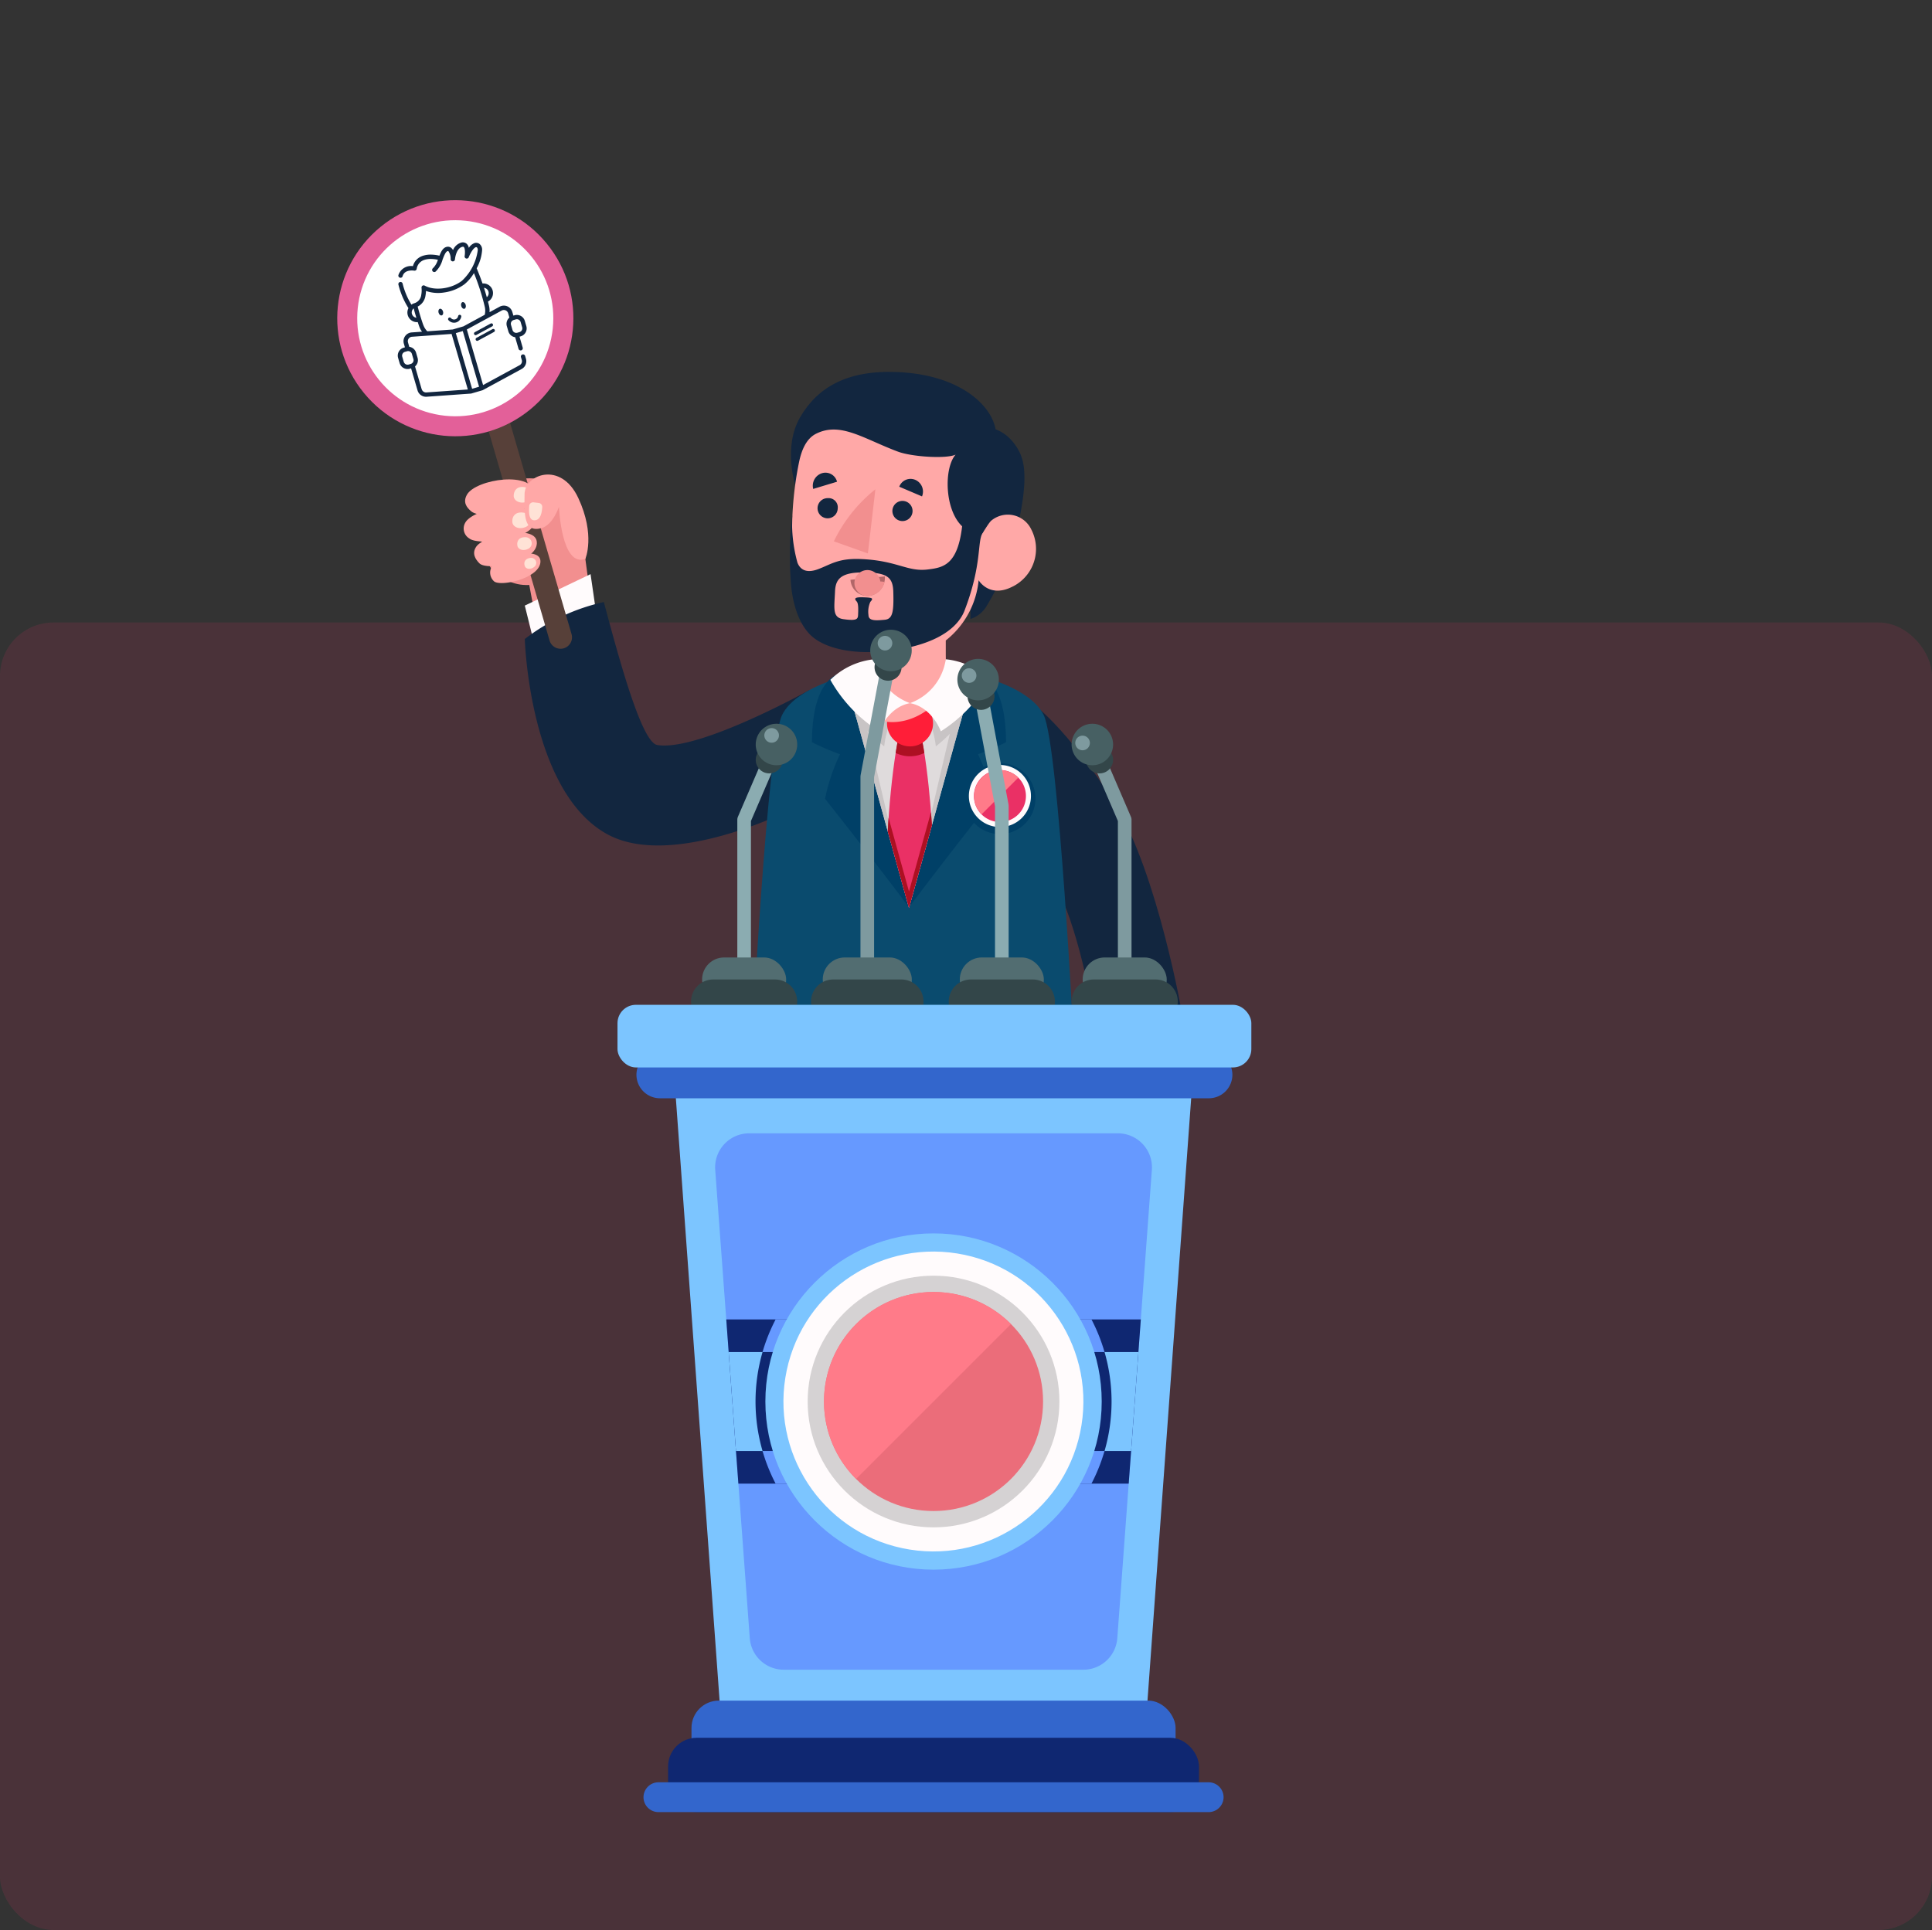 <svg xmlns="http://www.w3.org/2000/svg" width="361" height="360.71" viewBox="0 0 361 360.71">
  <rect x="0" y="0" width="361" height="360.71" fill="#333333" stroke="none"/>
  <g id="Grupo_53044" data-name="Grupo 53044" transform="translate(6083 9256)">
    <rect id="Rectángulo_28715" data-name="Rectángulo 28715" width="360" height="360" transform="translate(-6083 -9256)" fill="none"/>
    <g id="Grupo_53043" data-name="Grupo 53043" transform="translate(-6947.5 -12102.522)">
      <g id="Image_Place_Holder" data-name="Image Place Holder" transform="translate(864.5 2962.863)" opacity="0.13">
        <rect id="Image_Place_Holder-2" data-name="Image Place Holder" width="361" height="244.369" rx="10" fill="#ea3065"/>
      </g>
      <g id="Grupo_52934" data-name="Grupo 52934" transform="translate(918.532 2874.955)">
        <g id="Grupo_52924" data-name="Grupo 52924" transform="translate(29.742 23.818)">
          <g id="Grupo_52917" data-name="Grupo 52917" transform="translate(0)">
            <path id="Trazado_114545" data-name="Trazado 114545" d="M737.329,6007.2l-1.707-9.158,10.571-4.835,1.138,8.463Z" transform="translate(-720.813 -5942.634)" fill="#f28f8f"/>
            <path id="Trazado_114546" data-name="Trazado 114546" d="M737.563,6015.029l-2.584-10.43,12.287-5.879,1.677,11.569Z" transform="translate(-720.693 -5943.668)" fill="#fffbfc"/>
            <path id="Trazado_114547" data-name="Trazado 114547" d="M788.175,6021.581s-20.7,11.553-28.445,10.281c-2.887-.473-7-15.553-9.982-26.72a37.5,37.5,0,0,0-14.769,6.906s.8,28.394,15.345,36.451c12.559,6.956,35.943-5.279,35.943-5.279Z" transform="translate(-720.693 -5944.873)" fill="#12263f"/>
            <path id="Trazado_114548" data-name="Trazado 114548" d="M851.263,6028.072s6.916,4.739,15.852,19.222c7.989,12.946,12.585,39.6,12.585,39.6l-16.688-.2s-2.492-16.657-7.923-26.162Z" transform="translate(-742.502 -5949.174)" fill="#12263f"/>
            <path id="Trazado_114549" data-name="Trazado 114549" d="M817.282,6090.885h-30.1s2.836-55.991,5.651-61.821c2.829-5.859,15.581-9.068,24.451-9.068s21.622,3.208,24.451,9.068c2.815,5.83,5.651,61.821,5.651,61.821Z" transform="translate(-730.483 -5947.658)" fill="#0a4b6e"/>
            <circle id="Elipse_5303" data-name="Elipse 5303" cx="6.643" cy="6.643" r="6.643" transform="translate(96.422 90.352)" fill="#004067"/>
            <g id="Grupo_52914" data-name="Grupo 52914" transform="translate(67.947 73.433)">
              <path id="Trazado_114550" data-name="Trazado 114550" d="M807.426,6021.349s-6.367-.605-6.4,13.033a46.92,46.92,0,0,0,5.243,2.244,35.584,35.584,0,0,0-2.8,8.321s9.259,11.7,15.679,20.285Z" transform="translate(-801.028 -6021.345)" fill="#004067"/>
              <path id="Trazado_114551" data-name="Trazado 114551" d="M835.068,6021.349s6.367-.605,6.4,13.033a46.866,46.866,0,0,1-5.243,2.244,35.568,35.568,0,0,1,2.795,8.321s-9.258,11.7-15.679,20.285Z" transform="translate(-805.213 -6021.345)" fill="#004067"/>
            </g>
            <path id="Trazado_114552" data-name="Trazado 114552" d="M809.07,6024.007l11.593,41.849,11.593-41.849Z" transform="translate(-734.589 -5948.412)" fill="#dfdbdc"/>
            <g id="Grupo_52915" data-name="Grupo 52915" transform="translate(74.481 75.596)">
              <path id="Trazado_114553" data-name="Trazado 114553" d="M809.07,6024.007l11.593,41.849-9.811-41.849Z" transform="translate(-809.07 -6024.007)" fill="#c8c4c5"/>
              <path id="Trazado_114554" data-name="Trazado 114554" d="M833.15,6024.007l-9.811,41.849,11.593-41.849Z" transform="translate(-811.746 -6024.007)" fill="#c8c4c5"/>
            </g>
            <path id="Trazado_114555" data-name="Trazado 114555" d="M816.073,6024.007h-7l1.759,6.351a30.589,30.589,0,0,0,5.2,5.3s.672-7.316,4.825-8.085A10.4,10.4,0,0,1,816.073,6024.007Z" transform="translate(-734.589 -5948.412)" fill="#c8c4c5"/>
            <path id="Trazado_114556" data-name="Trazado 114556" d="M828.352,6024.007a10.406,10.406,0,0,1-4.78,3.568c4.154.77,4.826,8.085,4.826,8.085a28.852,28.852,0,0,0,4.622-4.593l1.956-7.061Z" transform="translate(-737.309 -5948.412)" fill="#c8c4c5"/>
            <path id="Trazado_114557" data-name="Trazado 114557" d="M822.423,6066.943l4.283-15.46c-.56-9.146-2.181-21.68-4.094-21.68-1.993,0-3.669,13.608-4.158,22.812Z" transform="translate(-736.349 -5949.499)" fill="#ea3065"/>
            <path id="Trazado_114558" data-name="Trazado 114558" d="M826.535,6053.458l-4.113,14.844-3.813-13.765c-.061.864-.114,1.707-.156,2.515l3.969,14.328,4.283-15.46C826.657,6055.122,826.6,6054.3,826.535,6053.458Z" transform="translate(-736.349 -5953.935)" fill="#ad1022"/>
            <path id="Trazado_114559" data-name="Trazado 114559" d="M820.277,6037.974a6.092,6.092,0,0,0,5.355,0c-.735-4.659-1.666-8.169-2.678-8.169S821.012,6033.315,820.277,6037.974Z" transform="translate(-736.691 -5949.499)" fill="#ad1022"/>
            <path id="Trazado_114560" data-name="Trazado 114560" d="M826.882,6032.062a4.3,4.3,0,1,1-4.3-4.3A4.3,4.3,0,0,1,826.882,6032.062Z" transform="translate(-736.315 -5949.115)" fill="#ff1e38"/>
            <path id="Trazado_114561" data-name="Trazado 114561" d="M828.713,6016.946c0,6.125-2.992,6.874-6.684,6.874s-6.684-.75-6.684-6.874,2.993-12.96,6.684-12.96S828.713,6010.821,828.713,6016.946Z" transform="translate(-735.766 -5944.656)" fill="#ffa8a7"/>
            <g id="freepik--characters--inject-19" transform="translate(63.822 17.25)">
              <g id="freepik--Chartacter--inject-19">
                <g id="freepik--top--inject-19">
                  <g id="freepik--head--inject-19">
                    <path id="Trazado_114562" data-name="Trazado 114562" d="M839.884,5965.067s3.3.207,5.509,4.333c1.1,2.074,1.932,5.875-.9,16.79a44.271,44.271,0,0,1-5.08,12.069,5.406,5.406,0,0,1-3.092,2.528l.111-8.364.239-5.827s-4.771-4.206-5.208-8.387c-.588-5.382,1.471-8.459,1.471-8.459Z" transform="translate(-802.592 -5954.606)" fill="#12263f"/>
                    <path id="Trazado_114563" data-name="Trazado 114563" d="M834.432,5962.922c-.874-4.69-6.908-10.231-18.42-10.7-9.429-.381-14.9,2.927-18.11,8.46s-.922,12.624-.922,12.624L826.562,5971Z" transform="translate(-795.995 -5952.191)" fill="#12263f"/>
                    <path id="Trazado_114564" data-name="Trazado 114564" d="M837.574,5994.848c-4.308,2.163-6.264-1.224-6.264-1.224a16.3,16.3,0,0,1-6.141,11.256v9.521c-8.244,11.217-22.308,3.948-13.309-4.5v-3.975c-1.257-.014-4.988-.119-6.23-.318-3.848-.557-6.288-3.577-7.481-7.711-1.765-6.13-2.552-15.955-.373-26.45.429-2.027,1.271-4.237,3.116-5.184,4.572-2.329,8.873.9,15.319,3.316,2.664,1,9.111,1.383,10.8.564-2.211,2.5-2.091,10.335,1.248,13.428a7.131,7.131,0,0,0,1.678,2.13c1.414,1.2,2.527-1.964,3.688-3.18a4.85,4.85,0,0,1,7.536,1.638,7.87,7.87,0,0,1-3.4,10.6C837.7,5994.786,837.638,5994.818,837.574,5994.848Z" transform="translate(-796.045 -5954.679)" fill="#ffa8a7"/>
                    <path id="Trazado_114565" data-name="Trazado 114565" d="M821.1,5978.271l4.253,1.813a2.385,2.385,0,0,0-1.271-3.1,2.25,2.25,0,0,0-2.947,1.2C821.12,5978.212,821.108,5978.242,821.1,5978.271Z" transform="translate(-800.667 -5956.808)" fill="#12263f"/>
                    <path id="Trazado_114566" data-name="Trazado 114566" d="M801.294,5978.418l4.451-1.344a2.233,2.233,0,0,0-2.711-1.621l-.11.03A2.441,2.441,0,0,0,801.294,5978.418Z" transform="translate(-796.938 -5956.542)" fill="#12263f"/>
                    <path id="Trazado_114567" data-name="Trazado 114567" d="M823.29,5983.809a1.884,1.884,0,1,1-1.836-1.931,1.884,1.884,0,0,1,1.836,1.931Z" transform="translate(-800.372 -5957.76)" fill="#12263f"/>
                    <path id="Trazado_114568" data-name="Trazado 114568" d="M806.078,5983.165a1.884,1.884,0,1,1-1.843-1.924h.007a1.71,1.71,0,0,1,1.836,1.923Z" transform="translate(-797.144 -5957.639)" fill="#12263f"/>
                    <path id="Trazado_114569" data-name="Trazado 114569" d="M813.817,5979.207l-1.4,11.988-6.36-2.258A28,28,0,0,1,813.817,5979.207Z" transform="translate(-797.846 -5957.259)" fill="#f28f8f"/>
                    <path id="Trazado_114570" data-name="Trazado 114570" d="M828.226,5986.3c-.715,8.181-3.561,8.635-6.487,9-3.88.485-5.708-1.677-12.6-1.948-4.19-.167-5.565,1.026-7.95,1.908-1.789.661-3.18.382-3.824-1.216a27.808,27.808,0,0,1-.97-8.912,66.279,66.279,0,0,0-.19,13.452c.421,3.879,1.693,7.226,3.752,9.118,2.854,2.608,8.976,3.864,16.758,2.472,7.664-1.383,10.812-4.491,11.854-7.155,3.354-8.744,2.337-12.942,3.411-14.58S828.226,5986.3,828.226,5986.3Z" transform="translate(-795.951 -5958.371)" fill="#12263f"/>
                    <path id="Trazado_114571" data-name="Trazado 114571" d="M811.9,5998.327c3.975.072,5.2.794,5.287,3.538.119,3.87-.127,5.167-1.59,5.31-1.748.167-3.029.222-3.044-.875a4.5,4.5,0,0,1,.341-2.464c.644-.707.438-.795-1.3-.858s-1.717.278-1.232.794c.357.406.278,1.734.246,2.5s-.238,1.145-2.711.794c-2.162-.294-1.725-2.019-1.59-5.333C806.447,5999.542,807.441,5998.247,811.9,5998.327Z" transform="translate(-797.87 -5960.844)" fill="#ffa8a7"/>
                    <path id="Trazado_114572" data-name="Trazado 114572" d="M816.3,5999.247l-6.415.628a3.181,3.181,0,0,0,3.338,3.015c.041,0,.08-.005.12-.01A3.393,3.393,0,0,0,816.3,5999.247Z" transform="translate(-798.564 -5961.017)" fill="#b16668"/>
                    <path id="Trazado_114573" data-name="Trazado 114573" d="M816.012,6000.41a3.574,3.574,0,0,1,.8.094,3.337,3.337,0,0,1-2.886,2.6,2.424,2.424,0,1,1,2.09-2.694Z" transform="translate(-799.127 -5961.234)" fill="#f28f8f"/>
                  </g>
                </g>
              </g>
            </g>
            <path id="Trazado_114574" data-name="Trazado 114574" d="M820.137,6026.506a10.289,10.289,0,0,1-6.684-8.2,13.635,13.635,0,0,0-8.2,3.844,27.176,27.176,0,0,0,9.122,9.622S815.984,6027.276,820.137,6026.506Z" transform="translate(-733.874 -5947.341)" fill="#fffbfc"/>
            <path id="Trazado_114575" data-name="Trazado 114575" d="M823.572,6026.506a10.289,10.289,0,0,0,6.684-8.2,13.635,13.635,0,0,1,8.2,3.844,27.166,27.166,0,0,1-9.122,9.622S827.726,6027.276,823.572,6026.506Z" transform="translate(-737.309 -5947.341)" fill="#fffbfc"/>
            <path id="Trazado_114576" data-name="Trazado 114576" d="M741.2,5977.683s-10.877-3.073-15.408,1.53c-2.635,2.677-.7,12.771,1.18,14.568,4.247,4.055,9.211,4.112,17.354-2.046Z" transform="translate(-718.729 -5939.534)" fill="#f28f8f"/>
            <path id="Trazado_114577" data-name="Trazado 114577" d="M738.96,5999.875h0a2.144,2.144,0,0,1-2.651-1.456l-18.829-64.725a2.145,2.145,0,0,1,1.456-2.65h0a2.145,2.145,0,0,1,2.651,1.456l18.829,64.724A2.145,2.145,0,0,1,738.96,5999.875Z" transform="translate(-717.395 -5930.959)" fill="#574039"/>
            <path id="Trazado_114578" data-name="Trazado 114578" d="M727.32,5996.408c1.084-1.819,8.887-3.9,9.078-1.086.22,3.268-7.724,5.009-8.741,3.771A2.192,2.192,0,0,1,727.32,5996.408Z" transform="translate(-719.195 -5942.772)" fill="#ffa8a7"/>
            <path id="Trazado_114579" data-name="Trazado 114579" d="M734.978,5996.55c-.271-.674-.034-1.423,1.03-1.559a.937.937,0,0,1,.718,1.67C736.038,5997.233,735.194,5997.084,734.978,5996.55Z" transform="translate(-720.673 -5942.967)" fill="#ffe2d6"/>
            <path id="Trazado_114580" data-name="Trazado 114580" d="M723.741,5991.761c1.456-2.083,10.912-4.21,11.291-.913.44,3.828-9.227,5.549-10.71,4.063C723.57,5994.159,722.841,5993.047,723.741,5991.761Z" transform="translate(-718.507 -5941.871)" fill="#ffa8a7"/>
            <path id="Trazado_114581" data-name="Trazado 114581" d="M721.594,5979.786c1.627-2.892,12.454-4.647,12.828.033.306,3.826-10.089,4.642-11.984,3.11C721.48,5982.153,720.814,5981.173,721.594,5979.786Z" transform="translate(-718.118 -5939.581)" fill="#ffa8a7"/>
            <path id="Trazado_114582" data-name="Trazado 114582" d="M732.431,5980.341c0-1.08.742-1.98,2.284-1.575a1.393,1.393,0,0,1,.063,2.7C733.512,5981.873,732.431,5981.2,732.431,5980.341Z" transform="translate(-720.215 -5939.908)" fill="#ffe2d6"/>
            <path id="Trazado_114583" data-name="Trazado 114583" d="M721.22,5986.187c1.5-2.737,12.628-4.855,12.949-.441.262,3.609-10.463,4.839-12.191,3.4A2.16,2.16,0,0,1,721.22,5986.187Z" transform="translate(-718.052 -5940.758)" fill="#ffa8a7"/>
            <path id="Trazado_114584" data-name="Trazado 114584" d="M732.119,5986.354c-.1-1.076.565-2.039,2.137-1.772a1.393,1.393,0,0,1,.3,2.686C733.33,5987.784,732.194,5987.207,732.119,5986.354Z" transform="translate(-720.155 -5941.008)" fill="#ffe2d6"/>
            <path id="Trazado_114585" data-name="Trazado 114585" d="M733.274,5991.833c-.163-.861.293-1.691,1.583-1.6a1.131,1.131,0,0,1,.457,2.145C734.366,5992.891,733.4,5992.516,733.274,5991.833Z" transform="translate(-720.367 -5942.075)" fill="#ffe2d6"/>
            <path id="Trazado_114586" data-name="Trazado 114586" d="M746.277,5991.571s1.928-4.437-1.328-11.4-9.969-4.347-10.027-.734c-.06,3.769-.191,7.324,3.179,6.379,2.132-.6,3.241-3.974,3.241-3.974S741.8,5993.232,746.277,5991.571Z" transform="translate(-720.678 -5939.37)" fill="#ffa8a7"/>
            <path id="Trazado_114587" data-name="Trazado 114587" d="M736.8,5982.205a.73.73,0,0,0-.813.679c-.081,1.208-.086,2.716,1.007,2.674s1.361-1.36,1.427-2.464a.731.731,0,0,0-.641-.771C737.477,5982.285,737.115,5982.241,736.8,5982.205Z" transform="translate(-720.876 -5940.57)" fill="#ffe2d6"/>
            <g id="Grupo_52916" data-name="Grupo 52916" transform="translate(97.267 90.721)">
              <path id="Trazado_114588" data-name="Trazado 114588" d="M847.015,6052.523a5.8,5.8,0,1,1,0-8.2A5.8,5.8,0,0,1,847.015,6052.523Z" transform="translate(-837.116 -6042.624)" fill="#fffbfc"/>
              <path id="Trazado_114589" data-name="Trazado 114589" d="M846.567,6052.076a4.858,4.858,0,1,1,0-6.87A4.858,4.858,0,0,1,846.567,6052.076Z" transform="translate(-837.333 -6042.842)" fill="#ea3065"/>
              <path id="Trazado_114590" data-name="Trazado 114590" d="M839.7,6052.076a4.858,4.858,0,0,1,6.87-6.87Z" transform="translate(-837.333 -6042.842)" fill="#ff7b89"/>
            </g>
          </g>
          <g id="Grupo_52922" data-name="Grupo 52922" transform="translate(45.348 65.445)">
            <g id="Grupo_52918" data-name="Grupo 52918" transform="translate(48.151 5.446)">
              <path id="Trazado_114591" data-name="Trazado 114591" d="M843.667,6077.876v-31.327l-4.429-23.563" transform="translate(-833.746 -6019.11)" fill="none" stroke="#8bacb1" stroke-linecap="round" stroke-linejoin="round" stroke-width="2.547"/>
              <rect id="Rectángulo_28692" data-name="Rectángulo 28692" width="15.709" height="8.24" rx="4.12" transform="translate(2.066 55.804)" fill="#526d71"/>
              <path id="Trazado_114592" data-name="Trazado 114592" d="M848.2,6100.213H836.6a4.132,4.132,0,0,1-4.12-4.12h0a4.132,4.132,0,0,1,4.12-4.12h11.6a4.132,4.132,0,0,1,4.12,4.12h0A4.132,4.132,0,0,1,848.2,6100.213Z" transform="translate(-832.478 -6032.05)" fill="#334649"/>
              <path id="Trazado_114593" data-name="Trazado 114593" d="M841.853,6026.257a2.523,2.523,0,1,1-2.523-2.522A2.522,2.522,0,0,1,841.853,6026.257Z" transform="translate(-833.29 -6019.251)" fill="#334649"/>
              <path id="Trazado_114594" data-name="Trazado 114594" d="M842.22,6022.092a3.876,3.876,0,1,1-3.876-3.876A3.876,3.876,0,0,1,842.22,6022.092Z" transform="translate(-832.851 -6018.216)" fill="#476063"/>
              <path id="Trazado_114595" data-name="Trazado 114595" d="M838.212,6021.74a1.365,1.365,0,1,1-1.365-1.365A1.364,1.364,0,0,1,838.212,6021.74Z" transform="translate(-833.041 -6018.621)" fill="#7e9a9f"/>
            </g>
            <g id="Grupo_52919" data-name="Grupo 52919" transform="translate(71.111 17.572)">
              <path id="Trazado_114596" data-name="Trazado 114596" d="M871.555,6080.676v-28.729l-6.044-14.035" transform="translate(-861.633 -6034.036)" fill="none" stroke="#7e9a9f" stroke-linecap="round" stroke-linejoin="round" stroke-width="2.547"/>
              <rect id="Rectángulo_28693" data-name="Rectángulo 28693" width="15.709" height="8.24" rx="4.12" transform="translate(2.067 43.678)" fill="#526d71"/>
              <path id="Trazado_114597" data-name="Trazado 114597" d="M876.461,6100.213h-11.6a4.132,4.132,0,0,1-4.12-4.12h0a4.132,4.132,0,0,1,4.12-4.12h11.6a4.132,4.132,0,0,1,4.12,4.12h0A4.132,4.132,0,0,1,876.461,6100.213Z" transform="translate(-860.739 -6044.176)" fill="#334649"/>
              <path id="Trazado_114598" data-name="Trazado 114598" d="M869.025,6040.208a2.523,2.523,0,1,1-3.1-1.771A2.524,2.524,0,0,1,869.025,6040.208Z" transform="translate(-861.363 -6034.118)" fill="#334649"/>
              <path id="Trazado_114599" data-name="Trazado 114599" d="M868.356,6036a3.876,3.876,0,1,1-4.758-2.722A3.877,3.877,0,0,1,868.356,6036Z" transform="translate(-860.738 -6033.141)" fill="#476063"/>
              <path id="Trazado_114600" data-name="Trazado 114600" d="M864.264,6036.886a1.365,1.365,0,1,1-1.675-.959A1.366,1.366,0,0,1,864.264,6036.886Z" transform="translate(-860.897 -6033.655)" fill="#7e9a9f"/>
            </g>
            <g id="Grupo_52920" data-name="Grupo 52920" transform="translate(0 17.572)">
              <path id="Trazado_114601" data-name="Trazado 114601" d="M785.422,6080.676v-28.729l6.044-14.035" transform="translate(-775.501 -6034.036)" fill="none" stroke="#8bacb1" stroke-linecap="round" stroke-linejoin="round" stroke-width="2.547"/>
              <rect id="Rectángulo_28694" data-name="Rectángulo 28694" width="15.709" height="8.24" rx="4.12" transform="translate(17.776 51.918) rotate(180)" fill="#526d71"/>
              <path id="Trazado_114602" data-name="Trazado 114602" d="M777.331,6100.213h11.6a4.132,4.132,0,0,0,4.12-4.12h0a4.132,4.132,0,0,0-4.12-4.12h-11.6a4.132,4.132,0,0,0-4.12,4.12h0A4.132,4.132,0,0,0,777.331,6100.213Z" transform="translate(-773.211 -6044.176)" fill="#334649"/>
              <path id="Trazado_114603" data-name="Trazado 114603" d="M788.183,6040.208a2.522,2.522,0,1,0,3.1-1.771A2.523,2.523,0,0,0,788.183,6040.208Z" transform="translate(-776.002 -6034.118)" fill="#334649"/>
              <path id="Trazado_114604" data-name="Trazado 114604" d="M788.227,6036a3.876,3.876,0,1,0,4.758-2.722A3.876,3.876,0,0,0,788.227,6036Z" transform="translate(-776.002 -6033.141)" fill="#476063"/>
              <path id="Trazado_114605" data-name="Trazado 114605" d="M790.118,6035.148a1.365,1.365,0,1,0,1.675-.958A1.365,1.365,0,0,0,790.118,6035.148Z" transform="translate(-776.373 -6033.329)" fill="#7e9a9f"/>
            </g>
            <g id="Grupo_52921" data-name="Grupo 52921" transform="translate(22.42)">
              <path id="Trazado_114606" data-name="Trazado 114606" d="M813.746,6076.62v-36.773l4.428-23.562" transform="translate(-803.234 -6012.408)" fill="none" stroke="#7e9a9f" stroke-linecap="round" stroke-linejoin="round" stroke-width="2.547"/>
              <rect id="Rectángulo_28695" data-name="Rectángulo 28695" width="16.645" height="8.24" rx="4.12" transform="translate(18.835 69.489) rotate(180)" fill="#526d71"/>
              <path id="Trazado_114607" data-name="Trazado 114607" d="M804.927,6100.213h12.785a4.131,4.131,0,0,0,4.119-4.12h0a4.131,4.131,0,0,0-4.119-4.12H804.927a4.132,4.132,0,0,0-4.12,4.12h0A4.132,4.132,0,0,0,804.927,6100.213Z" transform="translate(-800.807 -6026.604)" fill="#334649"/>
              <path id="Trazado_114608" data-name="Trazado 114608" d="M815.418,6019.555a2.522,2.522,0,1,0,2.522-2.522A2.522,2.522,0,0,0,815.418,6019.555Z" transform="translate(-803.547 -6012.549)" fill="#334649"/>
              <path id="Trazado_114609" data-name="Trazado 114609" d="M814.426,6015.39a3.876,3.876,0,1,0,3.876-3.876A3.876,3.876,0,0,0,814.426,6015.39Z" transform="translate(-803.361 -6011.514)" fill="#476063"/>
              <path id="Trazado_114610" data-name="Trazado 114610" d="M816.143,6014.289a1.365,1.365,0,1,0,1.365-1.365A1.365,1.365,0,0,0,816.143,6014.289Z" transform="translate(-803.683 -6011.778)" fill="#7e9a9f"/>
            </g>
          </g>
          <g id="Grupo_52923" data-name="Grupo 52923" transform="translate(31.606 135.545)">
            <path id="Trazado_114611" data-name="Trazado 114611" d="M856.465,6248.91H779.129l-9.8-135.018h96.928Z" transform="translate(-758.742 -6100.815)" fill="#7cc5ff"/>
            <path id="Trazado_114612" data-name="Trazado 114612" d="M853.9,6221.716l6.458-87.525a6.362,6.362,0,0,0-6.344-6.831h-68.9a6.362,6.362,0,0,0-6.344,6.831l6.458,87.525a6.362,6.362,0,0,0,6.344,5.893h55.981A6.362,6.362,0,0,0,853.9,6221.716Z" transform="translate(-760.509 -6103.341)" fill="#69f"/>
            <circle id="Elipse_5304" data-name="Elipse 5304" cx="33.263" cy="33.263" r="33.263" transform="translate(19.743 99.978) rotate(-78.311)" fill="#69f"/>
            <rect id="Rectángulo_28696" data-name="Rectángulo 28696" width="90.452" height="13.892" rx="5.103" transform="translate(13.829 130.043)" fill="#36c"/>
            <rect id="Rectángulo_28697" data-name="Rectángulo 28697" width="99.193" height="13.892" rx="5.344" transform="translate(9.458 136.989)" fill="#0f2771"/>
            <path id="Trazado_114613" data-name="Trazado 114613" d="M867.882,6282.222H765.066a2.794,2.794,0,0,1-2.787-2.785h0a2.8,2.8,0,0,1,2.787-2.788H867.882a2.8,2.8,0,0,1,2.787,2.788h0A2.8,2.8,0,0,1,867.882,6282.222Z" transform="translate(-757.419 -6131.34)" fill="#36c"/>
            <path id="Trazado_114614" data-name="Trazado 114614" d="M867.617,6117.27H765.049a4.406,4.406,0,0,1-4.393-4.393h0a4.406,4.406,0,0,1,4.393-4.393H867.617a4.405,4.405,0,0,1,4.393,4.393h0A4.405,4.405,0,0,1,867.617,6117.27Z" transform="translate(-757.115 -6099.8)" fill="#36c"/>
            <rect id="Rectángulo_28698" data-name="Rectángulo 28698" width="118.437" height="11.705" rx="3.439" fill="#7cc5ff"/>
            <path id="Trazado_114615" data-name="Trazado 114615" d="M783.578,6200.857H856.51l2.264-30.686H781.314Z" transform="translate(-760.989 -6111.371)" fill="#0f2771"/>
            <path id="Trazado_114616" data-name="Trazado 114616" d="M788.043,6185.515a33.1,33.1,0,0,0,3.753,15.342h59.021a33.24,33.24,0,0,0,0-30.686H791.8A33.1,33.1,0,0,0,788.043,6185.515Z" transform="translate(-762.251 -6111.371)" fill="#69f"/>
            <path id="Trazado_114617" data-name="Trazado 114617" d="M783.232,6196.171h73.831l1.365-18.5H781.867Z" transform="translate(-761.093 -6112.777)" fill="#7cc5ff"/>
            <path id="Trazado_114618" data-name="Trazado 114618" d="M788.043,6186.922a33.26,33.26,0,0,0,1.314,9.25h63.9a33.224,33.224,0,0,0,0-18.5h-63.9A33.263,33.263,0,0,0,788.043,6186.922Z" transform="translate(-762.251 -6112.777)" fill="#0f2771"/>
            <circle id="Elipse_5305" data-name="Elipse 5305" cx="31.423" cy="31.423" r="31.423" transform="translate(27.632 42.721)" fill="#7cc5ff"/>
            <circle id="Elipse_5306" data-name="Elipse 5306" cx="28.034" cy="28.034" r="28.034" transform="matrix(0.158, -0.987, 0.987, 0.158, 26.932, 97.381)" fill="#fffbfc"/>
            <circle id="Elipse_5307" data-name="Elipse 5307" cx="23.52" cy="23.52" r="23.52" transform="translate(35.534 50.624)" fill="#d5d2d3"/>
            <circle id="Elipse_5308" data-name="Elipse 5308" cx="20.467" cy="20.467" r="20.467" transform="translate(38.588 53.677)" fill="#eb6d7a"/>
            <path id="Trazado_114619" data-name="Trazado 114619" d="M809.787,6198.8a20.467,20.467,0,1,1,28.945-28.945Z" transform="translate(-765.205 -6110.187)" fill="#ff7b89"/>
          </g>
        </g>
        <g id="Grupo_52925" data-name="Grupo 52925" transform="translate(0 0)">
          <circle id="Elipse_5309" data-name="Elipse 5309" cx="22.061" cy="22.061" r="22.061" transform="translate(0 27.941) rotate(-39.292)" fill="#e36099"/>
        </g>
        <g id="Grupo_52926" data-name="Grupo 52926" transform="translate(10.875 10.875)">
          <circle id="Elipse_5310" data-name="Elipse 5310" cx="18.327" cy="18.327" r="18.327" transform="matrix(0.106, -0.994, 0.994, 0.106, 0, 36.446)" fill="#fff"/>
        </g>
        <g id="Grupo_52933" data-name="Grupo 52933" transform="translate(20.299 16.875)">
          <g id="Grupo_52927" data-name="Grupo 52927" transform="translate(9.411 13.501)">
            <path id="Trazado_114620" data-name="Trazado 114620" d="M719.809,5939.376a.3.3,0,0,0-.59-.094.774.774,0,0,1-1.343.394.3.3,0,1,0-.445.4,1.371,1.371,0,0,0,2.378-.7Z" transform="translate(-717.355 -5939.03)" fill="#12263f"/>
          </g>
          <g id="Grupo_52928" data-name="Grupo 52928" transform="translate(7.582 12.389)">
            <path id="Trazado_114621" data-name="Trazado 114621" d="M715.374,5937.674c.228-.066.495.155.594.5s0,.67-.233.737-.495-.154-.595-.495S715.145,5937.741,715.374,5937.674Z" transform="translate(-715.103 -5937.663)" fill="#12263f"/>
          </g>
          <g id="Grupo_52929" data-name="Grupo 52929" transform="translate(11.816 11.151)">
            <path id="Trazado_114622" data-name="Trazado 114622" d="M720.585,5936.15c.229-.067.495.155.595.5s-.006.669-.234.738-.495-.155-.594-.5S720.357,5936.217,720.585,5936.15Z" transform="translate(-720.314 -5936.138)" fill="#12263f"/>
          </g>
          <g id="Grupo_52930" data-name="Grupo 52930" transform="translate(14.223 15.123)">
            <path id="Trazado_114623" data-name="Trazado 114623" d="M726.81,5941.184a.3.3,0,0,0-.4-.12l-2.973,1.616a.3.3,0,0,0,.226.549.247.247,0,0,0,.059-.024l2.973-1.616A.3.3,0,0,0,726.81,5941.184Z" transform="translate(-723.277 -5941.028)" fill="#12263f"/>
          </g>
          <g id="Grupo_52931" data-name="Grupo 52931" transform="translate(14.534 16.188)">
            <path id="Trazado_114624" data-name="Trazado 114624" d="M726.789,5942.375l-2.972,1.615a.3.3,0,0,0,.226.55.286.286,0,0,0,.059-.024l2.972-1.617a.3.3,0,1,0-.285-.523Z" transform="translate(-723.66 -5942.338)" fill="#12263f"/>
          </g>
          <g id="Grupo_52932" data-name="Grupo 52932" transform="translate(0)">
            <path id="Trazado_114625" data-name="Trazado 114625" d="M727.6,5936.024l-.232.068-.2-.687a1.643,1.643,0,0,0-2.362-.981l-1.894,1.03a4,4,0,0,0-.1-1.206c-.061-.26-.126-.52-.193-.778a1.806,1.806,0,0,0-1.02-3.385q-.5-1.438-1.092-2.838a8.313,8.313,0,0,0,1.015-3.38,1.374,1.374,0,0,0-.47-1.162,1.039,1.039,0,0,0-.929-.176,2.134,2.134,0,0,0-1.077.9,1.441,1.441,0,0,0-.414-.769,1.09,1.09,0,0,0-1.091-.189,2.406,2.406,0,0,0-1.454,1.378,1.329,1.329,0,0,0-.368-.442.98.98,0,0,0-.888-.144c-.628.185-.972.851-1.28,1.628a7.569,7.569,0,0,0-.951-.161c-.172-.018-.348-.029-.523-.035a4.654,4.654,0,0,0-1.659.228l-.013.005h0c-.07.024-.138.051-.208.082a2.759,2.759,0,0,0-1.6,1.835,2.472,2.472,0,0,0-2.707,1.659.4.4,0,0,0,.283.5.4.4,0,0,0,.22,0,.4.4,0,0,0,.277-.28c.363-1.324,2.094-1.048,2.166-1.035a.405.405,0,0,0,.466-.321,2.041,2.041,0,0,1,1.215-1.611c.05-.021.1-.041.153-.06l.023-.009a3.875,3.875,0,0,1,1.362-.181c.154,0,.31.015.463.03a7,7,0,0,1,.742.12,3.644,3.644,0,0,1-.913,1.564.4.4,0,0,0,.482.649,4.835,4.835,0,0,0,1.3-2.226c.265-.7.565-1.495.93-1.6a.18.18,0,0,1,.18.017,2.465,2.465,0,0,1,.406,1.48.4.4,0,0,0,.807.025c0-.02.184-1.983,1.316-2.315.231-.067.3,0,.327.018.263.233.258,1.126.171,1.657a.4.4,0,0,0,.774.214,7.344,7.344,0,0,1,.441-.891c.442-.752.75-.91.863-.943h0a.232.232,0,0,1,.226.052.708.708,0,0,1,.141.518,9.49,9.49,0,0,1-2.965,5.711c-1.977,1.514-5.094,1.92-6.946.906a.4.4,0,0,0-.595.41,4.375,4.375,0,0,1-.052,1.3,1.836,1.836,0,0,1-1.26,1.563h0l-.028.008a1.785,1.785,0,0,0-.548.268,13.768,13.768,0,0,1-1.642-3.911.4.4,0,0,0-.794.153,15.105,15.105,0,0,0,1.879,4.411,1.8,1.8,0,0,0,1.739,2.615c.083.254.168.507.256.758a4,4,0,0,0,.538,1.029l-1.929.137a1.644,1.644,0,0,0-1.461,2.1l.2.685-.232.068a1.54,1.54,0,0,0-1.044,1.907l.286.977a1.54,1.54,0,0,0,1.907,1.044l.232-.068,1.209,4.13a1.653,1.653,0,0,0,1.694,1.178l8.258-.589h0l.034,0h.008l.04-.01h0l2.079-.608h0l.038-.013.007,0,.031-.016h0l7.274-3.955a1.652,1.652,0,0,0,.791-1.905l-.154-.529a.4.4,0,0,0-.776.227l.154.529a.839.839,0,0,1-.4.968l-6.833,3.716-3.037-10.382,6.516-3.543a.834.834,0,0,1,1.2.5l.238.814a1.54,1.54,0,0,0-.48,1.6l.286.977a1.54,1.54,0,0,0,1.268,1.091l.637,2.178a.4.4,0,1,0,.776-.227l-.6-2.049.232-.068a1.54,1.54,0,0,0,1.044-1.907l-.286-.976A1.539,1.539,0,0,0,727.6,5936.024Zm-4.887-4.418a1,1,0,0,1-.314,1.041q-.245-.88-.528-1.752A1,1,0,0,1,722.716,5931.606Zm-14.3,4.182a1,1,0,0,1,.325-1.051q.231.884.5,1.759A1,1,0,0,1,708.42,5935.788Zm2.1,2.014c-.388-1.11-.734-2.251-1.03-3.4a2.692,2.692,0,0,0,1.458-2.042,5.026,5.026,0,0,0,.093-.877,6.935,6.935,0,0,0,3.348.292,8.3,8.3,0,0,0,3.85-1.549,7.821,7.821,0,0,0,1.767-2.082,43.071,43.071,0,0,1,2.02,6.289,3.206,3.206,0,0,1-.008,1.505l-3.978,2.163-2,.584-4.75.339A3.192,3.192,0,0,1,710.524,5937.8Zm6.1,1.56,1.3-.381,3.043,10.4-1.3.381Zm-9.727,5.382-.285-.975a.73.73,0,0,1,.495-.9l.406-.119a.731.731,0,0,1,.9.495l.286.977a.73.73,0,0,1-.495.9l-.407.12A.731.731,0,0,1,706.895,5944.744Zm3.348,5.108-1.246-4.26a1.539,1.539,0,0,0,.48-1.6l-.286-.977a1.539,1.539,0,0,0-1.268-1.091l-.238-.814a.835.835,0,0,1,.742-1.066l7.4-.528,3.038,10.382-7.759.553A.839.839,0,0,1,710.243,5949.852Zm18.777-11.581a.73.73,0,0,1-.5.9l-.406.12a.73.73,0,0,1-.9-.5l-.286-.976a.73.73,0,0,1,.495-.9l.407-.119a.729.729,0,0,1,.9.495Z" transform="translate(-705.771 -5922.413)" fill="#12263f"/>
          </g>
        </g>
      </g>
    </g>
  </g>
</svg>
